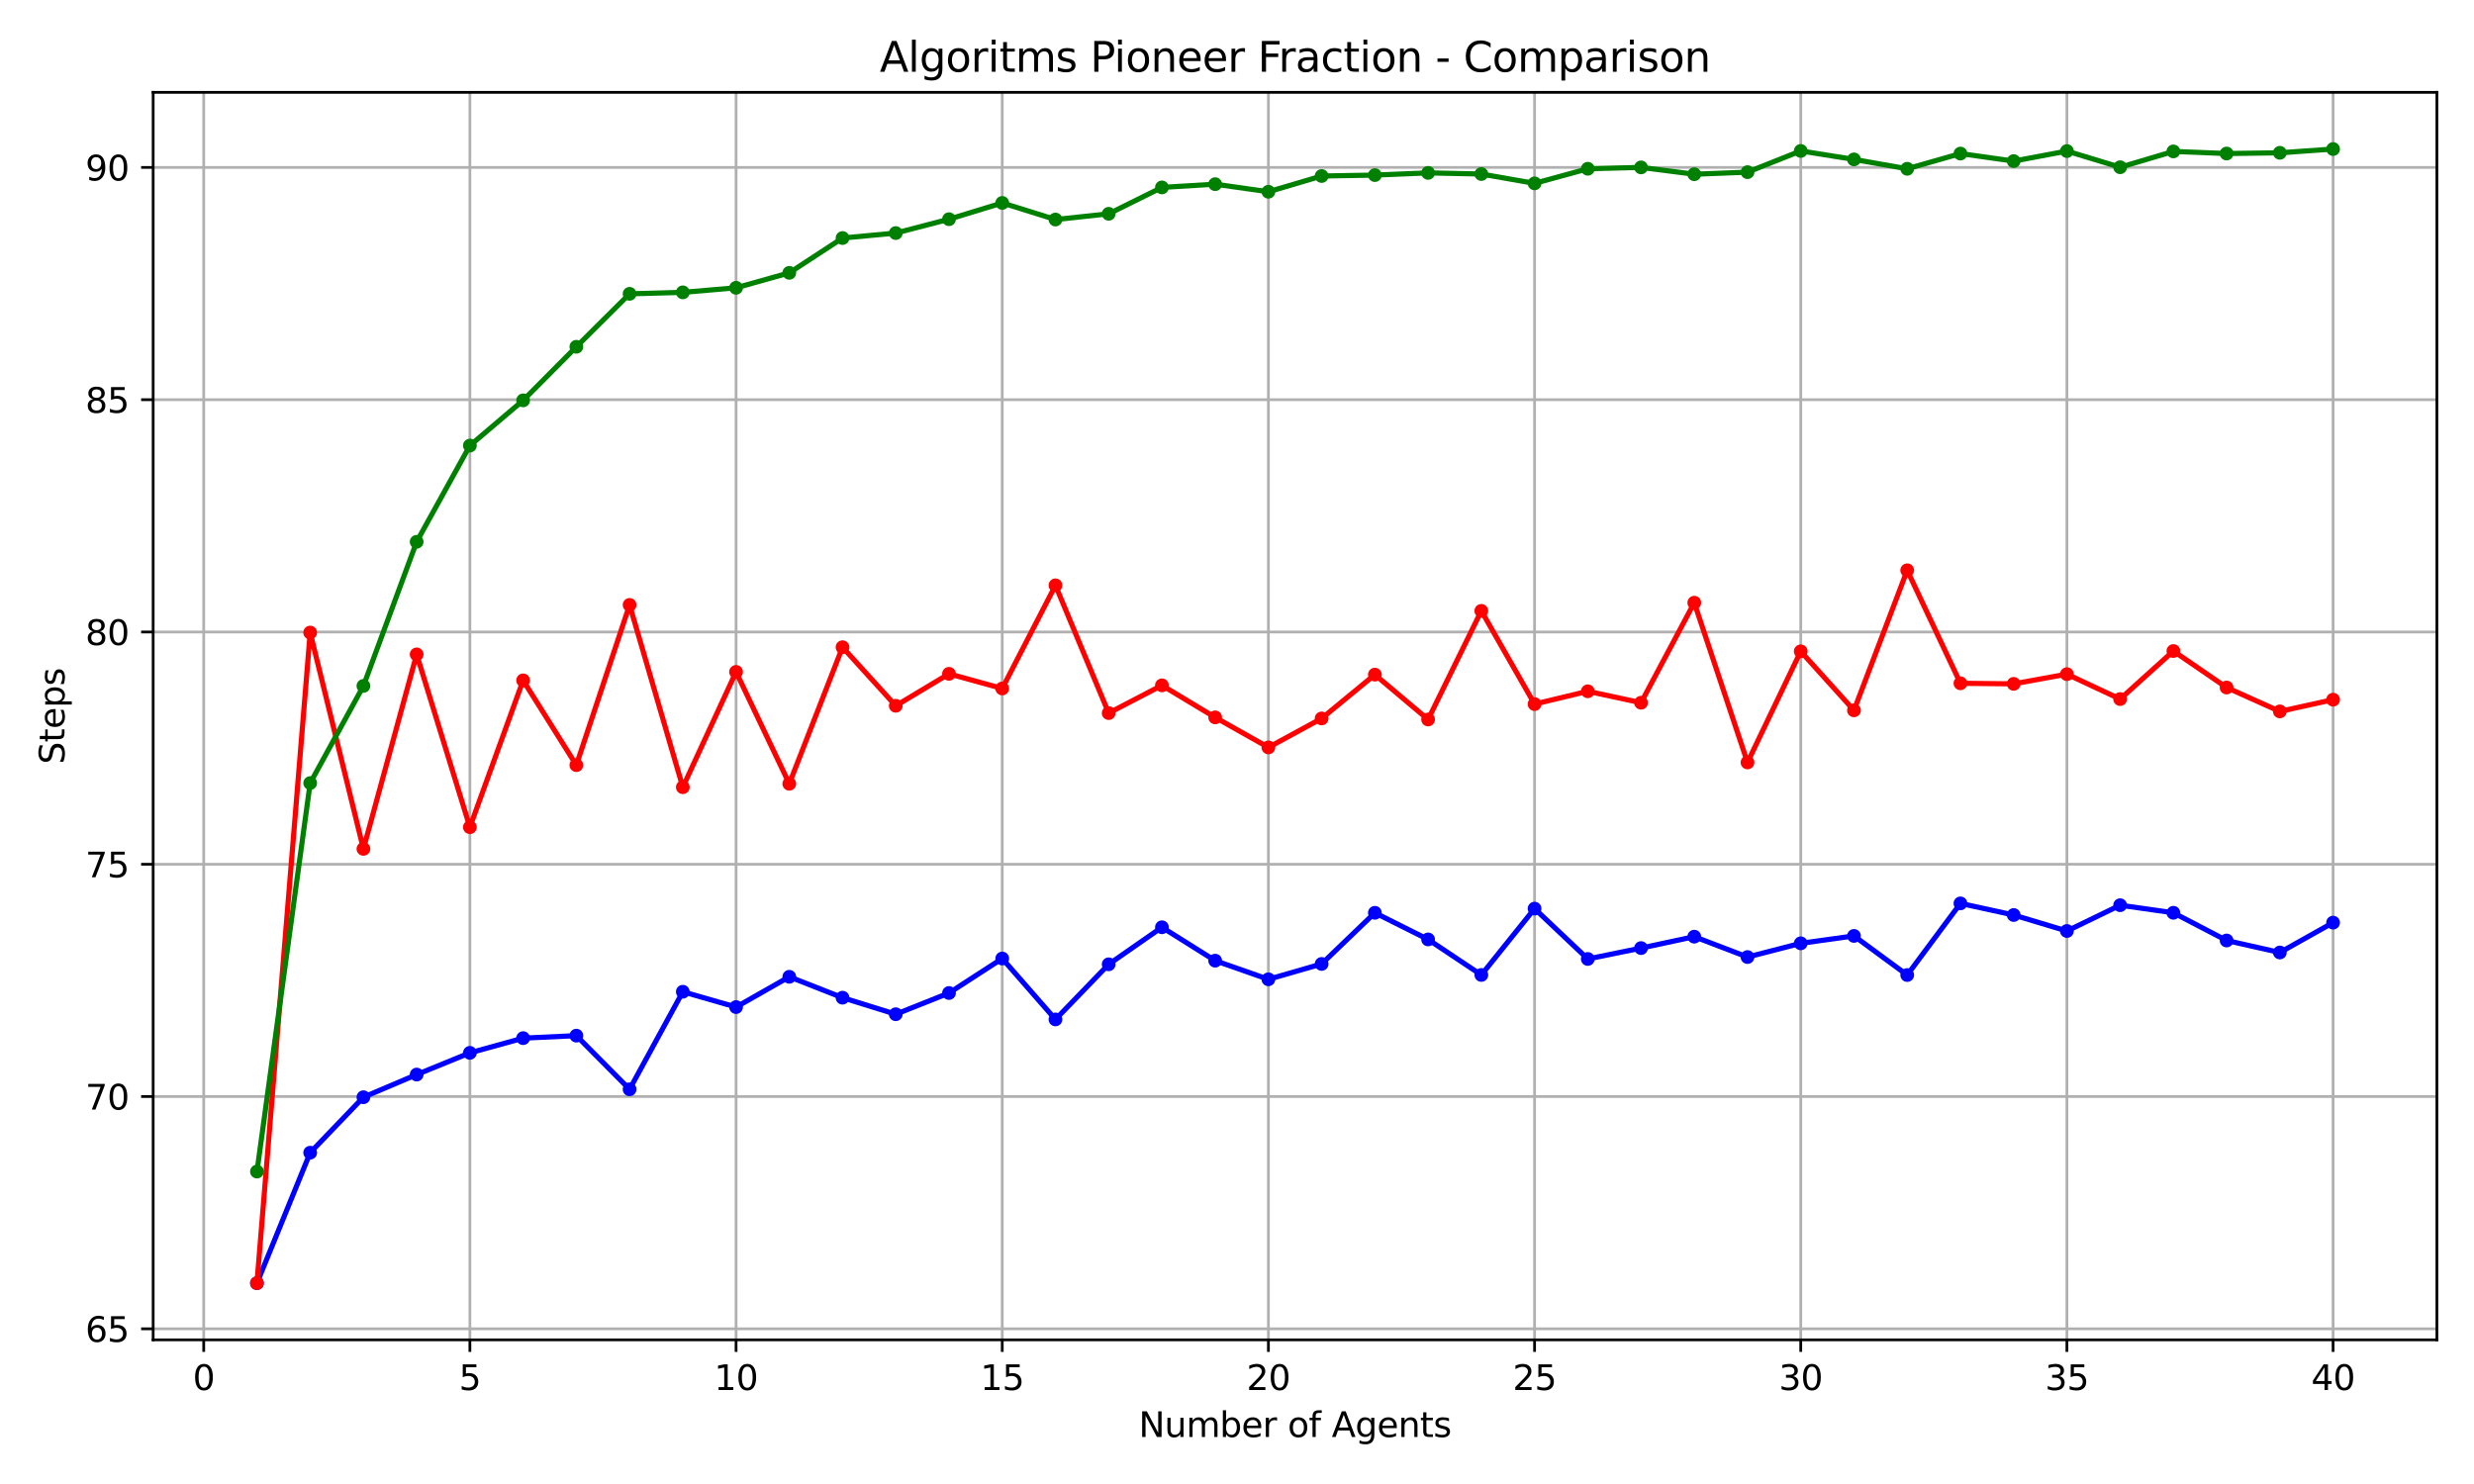 <?xml version="1.0" encoding="utf-8" standalone="no"?>
<!DOCTYPE svg PUBLIC "-//W3C//DTD SVG 1.1//EN"
  "http://www.w3.org/Graphics/SVG/1.1/DTD/svg11.dtd">
<svg xmlns:xlink="http://www.w3.org/1999/xlink" width="720pt" height="432pt" viewBox="0 0 720 432" xmlns="http://www.w3.org/2000/svg" version="1.1">
 <defs>
  <style type="text/css">*{stroke-linejoin: round; stroke-linecap: butt}</style>
 </defs>
 <g id="figure_1">
  <g id="patch_1">
   <path d="M 0 432 
L 720 432 
L 720 0 
L 0 0 
z
" style="fill: #ffffff"/>
  </g>
  <g id="axes_1">
   <g id="patch_2">
    <path d="M 44.57 390.04 
L 709.2 390.04 
L 709.2 26.88 
L 44.57 26.88 
z
" style="fill: #ffffff"/>
   </g>
   <g id="matplotlib.axis_1">
    <g id="xtick_1">
     <g id="line2d_1">
      <path d="M 59.288 390.04 
L 59.288 26.88 
" clip-path="url(#ped58c6d8e0)" style="fill: none; stroke: #b0b0b0; stroke-width: 0.8; stroke-linecap: square"/>
     </g>
     <g id="line2d_2">
      <defs>
       <path id="mb82ecc4708" d="M 0 0 
L 0 3.5 
" style="stroke: #000000; stroke-width: 0.8"/>
      </defs>
      <g>
       <use xlink:href="#mb82ecc4708" x="59.288" y="390.04" style="stroke: #000000; stroke-width: 0.8"/>
      </g>
     </g>
     <g id="text_1">
      <!-- 0 -->
      <g transform="translate(56.107 404.638) scale(0.1 -0.1)">
       <defs>
        <path id="DejaVuSans-30" d="M 2034 4250 
Q 1547 4250 1301 3770 
Q 1056 3291 1056 2328 
Q 1056 1369 1301 889 
Q 1547 409 2034 409 
Q 2525 409 2770 889 
Q 3016 1369 3016 2328 
Q 3016 3291 2770 3770 
Q 2525 4250 2034 4250 
z
M 2034 4750 
Q 2819 4750 3233 4129 
Q 3647 3509 3647 2328 
Q 3647 1150 3233 529 
Q 2819 -91 2034 -91 
Q 1250 -91 836 529 
Q 422 1150 422 2328 
Q 422 3509 836 4129 
Q 1250 4750 2034 4750 
z
" transform="scale(0.016)"/>
       </defs>
       <use xlink:href="#DejaVuSans-30"/>
      </g>
     </g>
    </g>
    <g id="xtick_2">
     <g id="line2d_3">
      <path d="M 136.751 390.04 
L 136.751 26.88 
" clip-path="url(#ped58c6d8e0)" style="fill: none; stroke: #b0b0b0; stroke-width: 0.8; stroke-linecap: square"/>
     </g>
     <g id="line2d_4">
      <g>
       <use xlink:href="#mb82ecc4708" x="136.751" y="390.04" style="stroke: #000000; stroke-width: 0.8"/>
      </g>
     </g>
     <g id="text_2">
      <!-- 5 -->
      <g transform="translate(133.569 404.638) scale(0.1 -0.1)">
       <defs>
        <path id="DejaVuSans-35" d="M 691 4666 
L 3169 4666 
L 3169 4134 
L 1269 4134 
L 1269 2991 
Q 1406 3038 1543 3061 
Q 1681 3084 1819 3084 
Q 2600 3084 3056 2656 
Q 3513 2228 3513 1497 
Q 3513 744 3044 326 
Q 2575 -91 1722 -91 
Q 1428 -91 1123 -41 
Q 819 9 494 109 
L 494 744 
Q 775 591 1075 516 
Q 1375 441 1709 441 
Q 2250 441 2565 725 
Q 2881 1009 2881 1497 
Q 2881 1984 2565 2268 
Q 2250 2553 1709 2553 
Q 1456 2553 1204 2497 
Q 953 2441 691 2322 
L 691 4666 
z
" transform="scale(0.016)"/>
       </defs>
       <use xlink:href="#DejaVuSans-35"/>
      </g>
     </g>
    </g>
    <g id="xtick_3">
     <g id="line2d_5">
      <path d="M 214.213 390.04 
L 214.213 26.88 
" clip-path="url(#ped58c6d8e0)" style="fill: none; stroke: #b0b0b0; stroke-width: 0.8; stroke-linecap: square"/>
     </g>
     <g id="line2d_6">
      <g>
       <use xlink:href="#mb82ecc4708" x="214.213" y="390.04" style="stroke: #000000; stroke-width: 0.8"/>
      </g>
     </g>
     <g id="text_3">
      <!-- 10 -->
      <g transform="translate(207.851 404.638) scale(0.1 -0.1)">
       <defs>
        <path id="DejaVuSans-31" d="M 794 531 
L 1825 531 
L 1825 4091 
L 703 3866 
L 703 4441 
L 1819 4666 
L 2450 4666 
L 2450 531 
L 3481 531 
L 3481 0 
L 794 0 
L 794 531 
z
" transform="scale(0.016)"/>
       </defs>
       <use xlink:href="#DejaVuSans-31"/>
       <use xlink:href="#DejaVuSans-30" x="63.623"/>
      </g>
     </g>
    </g>
    <g id="xtick_4">
     <g id="line2d_7">
      <path d="M 291.676 390.04 
L 291.676 26.88 
" clip-path="url(#ped58c6d8e0)" style="fill: none; stroke: #b0b0b0; stroke-width: 0.8; stroke-linecap: square"/>
     </g>
     <g id="line2d_8">
      <g>
       <use xlink:href="#mb82ecc4708" x="291.676" y="390.04" style="stroke: #000000; stroke-width: 0.8"/>
      </g>
     </g>
     <g id="text_4">
      <!-- 15 -->
      <g transform="translate(285.314 404.638) scale(0.1 -0.1)">
       <use xlink:href="#DejaVuSans-31"/>
       <use xlink:href="#DejaVuSans-35" x="63.623"/>
      </g>
     </g>
    </g>
    <g id="xtick_5">
     <g id="line2d_9">
      <path d="M 369.139 390.04 
L 369.139 26.88 
" clip-path="url(#ped58c6d8e0)" style="fill: none; stroke: #b0b0b0; stroke-width: 0.8; stroke-linecap: square"/>
     </g>
     <g id="line2d_10">
      <g>
       <use xlink:href="#mb82ecc4708" x="369.139" y="390.04" style="stroke: #000000; stroke-width: 0.8"/>
      </g>
     </g>
     <g id="text_5">
      <!-- 20 -->
      <g transform="translate(362.776 404.638) scale(0.1 -0.1)">
       <defs>
        <path id="DejaVuSans-32" d="M 1228 531 
L 3431 531 
L 3431 0 
L 469 0 
L 469 531 
Q 828 903 1448 1529 
Q 2069 2156 2228 2338 
Q 2531 2678 2651 2914 
Q 2772 3150 2772 3378 
Q 2772 3750 2511 3984 
Q 2250 4219 1831 4219 
Q 1534 4219 1204 4116 
Q 875 4013 500 3803 
L 500 4441 
Q 881 4594 1212 4672 
Q 1544 4750 1819 4750 
Q 2544 4750 2975 4387 
Q 3406 4025 3406 3419 
Q 3406 3131 3298 2873 
Q 3191 2616 2906 2266 
Q 2828 2175 2409 1742 
Q 1991 1309 1228 531 
z
" transform="scale(0.016)"/>
       </defs>
       <use xlink:href="#DejaVuSans-32"/>
       <use xlink:href="#DejaVuSans-30" x="63.623"/>
      </g>
     </g>
    </g>
    <g id="xtick_6">
     <g id="line2d_11">
      <path d="M 446.601 390.04 
L 446.601 26.88 
" clip-path="url(#ped58c6d8e0)" style="fill: none; stroke: #b0b0b0; stroke-width: 0.8; stroke-linecap: square"/>
     </g>
     <g id="line2d_12">
      <g>
       <use xlink:href="#mb82ecc4708" x="446.601" y="390.04" style="stroke: #000000; stroke-width: 0.8"/>
      </g>
     </g>
     <g id="text_6">
      <!-- 25 -->
      <g transform="translate(440.239 404.638) scale(0.1 -0.1)">
       <use xlink:href="#DejaVuSans-32"/>
       <use xlink:href="#DejaVuSans-35" x="63.623"/>
      </g>
     </g>
    </g>
    <g id="xtick_7">
     <g id="line2d_13">
      <path d="M 524.064 390.04 
L 524.064 26.88 
" clip-path="url(#ped58c6d8e0)" style="fill: none; stroke: #b0b0b0; stroke-width: 0.8; stroke-linecap: square"/>
     </g>
     <g id="line2d_14">
      <g>
       <use xlink:href="#mb82ecc4708" x="524.064" y="390.04" style="stroke: #000000; stroke-width: 0.8"/>
      </g>
     </g>
     <g id="text_7">
      <!-- 30 -->
      <g transform="translate(517.702 404.638) scale(0.1 -0.1)">
       <defs>
        <path id="DejaVuSans-33" d="M 2597 2516 
Q 3050 2419 3304 2112 
Q 3559 1806 3559 1356 
Q 3559 666 3084 287 
Q 2609 -91 1734 -91 
Q 1441 -91 1130 -33 
Q 819 25 488 141 
L 488 750 
Q 750 597 1062 519 
Q 1375 441 1716 441 
Q 2309 441 2620 675 
Q 2931 909 2931 1356 
Q 2931 1769 2642 2001 
Q 2353 2234 1838 2234 
L 1294 2234 
L 1294 2753 
L 1863 2753 
Q 2328 2753 2575 2939 
Q 2822 3125 2822 3475 
Q 2822 3834 2567 4026 
Q 2313 4219 1838 4219 
Q 1578 4219 1281 4162 
Q 984 4106 628 3988 
L 628 4550 
Q 988 4650 1302 4700 
Q 1616 4750 1894 4750 
Q 2613 4750 3031 4423 
Q 3450 4097 3450 3541 
Q 3450 3153 3228 2886 
Q 3006 2619 2597 2516 
z
" transform="scale(0.016)"/>
       </defs>
       <use xlink:href="#DejaVuSans-33"/>
       <use xlink:href="#DejaVuSans-30" x="63.623"/>
      </g>
     </g>
    </g>
    <g id="xtick_8">
     <g id="line2d_15">
      <path d="M 601.527 390.04 
L 601.527 26.88 
" clip-path="url(#ped58c6d8e0)" style="fill: none; stroke: #b0b0b0; stroke-width: 0.8; stroke-linecap: square"/>
     </g>
     <g id="line2d_16">
      <g>
       <use xlink:href="#mb82ecc4708" x="601.527" y="390.04" style="stroke: #000000; stroke-width: 0.8"/>
      </g>
     </g>
     <g id="text_8">
      <!-- 35 -->
      <g transform="translate(595.164 404.638) scale(0.1 -0.1)">
       <use xlink:href="#DejaVuSans-33"/>
       <use xlink:href="#DejaVuSans-35" x="63.623"/>
      </g>
     </g>
    </g>
    <g id="xtick_9">
     <g id="line2d_17">
      <path d="M 678.99 390.04 
L 678.99 26.88 
" clip-path="url(#ped58c6d8e0)" style="fill: none; stroke: #b0b0b0; stroke-width: 0.8; stroke-linecap: square"/>
     </g>
     <g id="line2d_18">
      <g>
       <use xlink:href="#mb82ecc4708" x="678.99" y="390.04" style="stroke: #000000; stroke-width: 0.8"/>
      </g>
     </g>
     <g id="text_9">
      <!-- 40 -->
      <g transform="translate(672.627 404.638) scale(0.1 -0.1)">
       <defs>
        <path id="DejaVuSans-34" d="M 2419 4116 
L 825 1625 
L 2419 1625 
L 2419 4116 
z
M 2253 4666 
L 3047 4666 
L 3047 1625 
L 3713 1625 
L 3713 1100 
L 3047 1100 
L 3047 0 
L 2419 0 
L 2419 1100 
L 313 1100 
L 313 1709 
L 2253 4666 
z
" transform="scale(0.016)"/>
       </defs>
       <use xlink:href="#DejaVuSans-34"/>
       <use xlink:href="#DejaVuSans-30" x="63.623"/>
      </g>
     </g>
    </g>
    <g id="text_10">
     <!-- Number of Agents -->
     <g transform="translate(331.397 418.317) scale(0.1 -0.1)">
      <defs>
       <path id="DejaVuSans-4e" d="M 628 4666 
L 1478 4666 
L 3547 763 
L 3547 4666 
L 4159 4666 
L 4159 0 
L 3309 0 
L 1241 3903 
L 1241 0 
L 628 0 
L 628 4666 
z
" transform="scale(0.016)"/>
       <path id="DejaVuSans-75" d="M 544 1381 
L 544 3500 
L 1119 3500 
L 1119 1403 
Q 1119 906 1312 657 
Q 1506 409 1894 409 
Q 2359 409 2629 706 
Q 2900 1003 2900 1516 
L 2900 3500 
L 3475 3500 
L 3475 0 
L 2900 0 
L 2900 538 
Q 2691 219 2414 64 
Q 2138 -91 1772 -91 
Q 1169 -91 856 284 
Q 544 659 544 1381 
z
M 1991 3584 
L 1991 3584 
z
" transform="scale(0.016)"/>
       <path id="DejaVuSans-6d" d="M 3328 2828 
Q 3544 3216 3844 3400 
Q 4144 3584 4550 3584 
Q 5097 3584 5394 3201 
Q 5691 2819 5691 2113 
L 5691 0 
L 5113 0 
L 5113 2094 
Q 5113 2597 4934 2840 
Q 4756 3084 4391 3084 
Q 3944 3084 3684 2787 
Q 3425 2491 3425 1978 
L 3425 0 
L 2847 0 
L 2847 2094 
Q 2847 2600 2669 2842 
Q 2491 3084 2119 3084 
Q 1678 3084 1418 2786 
Q 1159 2488 1159 1978 
L 1159 0 
L 581 0 
L 581 3500 
L 1159 3500 
L 1159 2956 
Q 1356 3278 1631 3431 
Q 1906 3584 2284 3584 
Q 2666 3584 2933 3390 
Q 3200 3197 3328 2828 
z
" transform="scale(0.016)"/>
       <path id="DejaVuSans-62" d="M 3116 1747 
Q 3116 2381 2855 2742 
Q 2594 3103 2138 3103 
Q 1681 3103 1420 2742 
Q 1159 2381 1159 1747 
Q 1159 1113 1420 752 
Q 1681 391 2138 391 
Q 2594 391 2855 752 
Q 3116 1113 3116 1747 
z
M 1159 2969 
Q 1341 3281 1617 3432 
Q 1894 3584 2278 3584 
Q 2916 3584 3314 3078 
Q 3713 2572 3713 1747 
Q 3713 922 3314 415 
Q 2916 -91 2278 -91 
Q 1894 -91 1617 61 
Q 1341 213 1159 525 
L 1159 0 
L 581 0 
L 581 4863 
L 1159 4863 
L 1159 2969 
z
" transform="scale(0.016)"/>
       <path id="DejaVuSans-65" d="M 3597 1894 
L 3597 1613 
L 953 1613 
Q 991 1019 1311 708 
Q 1631 397 2203 397 
Q 2534 397 2845 478 
Q 3156 559 3463 722 
L 3463 178 
Q 3153 47 2828 -22 
Q 2503 -91 2169 -91 
Q 1331 -91 842 396 
Q 353 884 353 1716 
Q 353 2575 817 3079 
Q 1281 3584 2069 3584 
Q 2775 3584 3186 3129 
Q 3597 2675 3597 1894 
z
M 3022 2063 
Q 3016 2534 2758 2815 
Q 2500 3097 2075 3097 
Q 1594 3097 1305 2825 
Q 1016 2553 972 2059 
L 3022 2063 
z
" transform="scale(0.016)"/>
       <path id="DejaVuSans-72" d="M 2631 2963 
Q 2534 3019 2420 3045 
Q 2306 3072 2169 3072 
Q 1681 3072 1420 2755 
Q 1159 2438 1159 1844 
L 1159 0 
L 581 0 
L 581 3500 
L 1159 3500 
L 1159 2956 
Q 1341 3275 1631 3429 
Q 1922 3584 2338 3584 
Q 2397 3584 2469 3576 
Q 2541 3569 2628 3553 
L 2631 2963 
z
" transform="scale(0.016)"/>
       <path id="DejaVuSans-20" transform="scale(0.016)"/>
       <path id="DejaVuSans-6f" d="M 1959 3097 
Q 1497 3097 1228 2736 
Q 959 2375 959 1747 
Q 959 1119 1226 758 
Q 1494 397 1959 397 
Q 2419 397 2687 759 
Q 2956 1122 2956 1747 
Q 2956 2369 2687 2733 
Q 2419 3097 1959 3097 
z
M 1959 3584 
Q 2709 3584 3137 3096 
Q 3566 2609 3566 1747 
Q 3566 888 3137 398 
Q 2709 -91 1959 -91 
Q 1206 -91 779 398 
Q 353 888 353 1747 
Q 353 2609 779 3096 
Q 1206 3584 1959 3584 
z
" transform="scale(0.016)"/>
       <path id="DejaVuSans-66" d="M 2375 4863 
L 2375 4384 
L 1825 4384 
Q 1516 4384 1395 4259 
Q 1275 4134 1275 3809 
L 1275 3500 
L 2222 3500 
L 2222 3053 
L 1275 3053 
L 1275 0 
L 697 0 
L 697 3053 
L 147 3053 
L 147 3500 
L 697 3500 
L 697 3744 
Q 697 4328 969 4595 
Q 1241 4863 1831 4863 
L 2375 4863 
z
" transform="scale(0.016)"/>
       <path id="DejaVuSans-41" d="M 2188 4044 
L 1331 1722 
L 3047 1722 
L 2188 4044 
z
M 1831 4666 
L 2547 4666 
L 4325 0 
L 3669 0 
L 3244 1197 
L 1141 1197 
L 716 0 
L 50 0 
L 1831 4666 
z
" transform="scale(0.016)"/>
       <path id="DejaVuSans-67" d="M 2906 1791 
Q 2906 2416 2648 2759 
Q 2391 3103 1925 3103 
Q 1463 3103 1205 2759 
Q 947 2416 947 1791 
Q 947 1169 1205 825 
Q 1463 481 1925 481 
Q 2391 481 2648 825 
Q 2906 1169 2906 1791 
z
M 3481 434 
Q 3481 -459 3084 -895 
Q 2688 -1331 1869 -1331 
Q 1566 -1331 1297 -1286 
Q 1028 -1241 775 -1147 
L 775 -588 
Q 1028 -725 1275 -790 
Q 1522 -856 1778 -856 
Q 2344 -856 2625 -561 
Q 2906 -266 2906 331 
L 2906 616 
Q 2728 306 2450 153 
Q 2172 0 1784 0 
Q 1141 0 747 490 
Q 353 981 353 1791 
Q 353 2603 747 3093 
Q 1141 3584 1784 3584 
Q 2172 3584 2450 3431 
Q 2728 3278 2906 2969 
L 2906 3500 
L 3481 3500 
L 3481 434 
z
" transform="scale(0.016)"/>
       <path id="DejaVuSans-6e" d="M 3513 2113 
L 3513 0 
L 2938 0 
L 2938 2094 
Q 2938 2591 2744 2837 
Q 2550 3084 2163 3084 
Q 1697 3084 1428 2787 
Q 1159 2491 1159 1978 
L 1159 0 
L 581 0 
L 581 3500 
L 1159 3500 
L 1159 2956 
Q 1366 3272 1645 3428 
Q 1925 3584 2291 3584 
Q 2894 3584 3203 3211 
Q 3513 2838 3513 2113 
z
" transform="scale(0.016)"/>
       <path id="DejaVuSans-74" d="M 1172 4494 
L 1172 3500 
L 2356 3500 
L 2356 3053 
L 1172 3053 
L 1172 1153 
Q 1172 725 1289 603 
Q 1406 481 1766 481 
L 2356 481 
L 2356 0 
L 1766 0 
Q 1100 0 847 248 
Q 594 497 594 1153 
L 594 3053 
L 172 3053 
L 172 3500 
L 594 3500 
L 594 4494 
L 1172 4494 
z
" transform="scale(0.016)"/>
       <path id="DejaVuSans-73" d="M 2834 3397 
L 2834 2853 
Q 2591 2978 2328 3040 
Q 2066 3103 1784 3103 
Q 1356 3103 1142 2972 
Q 928 2841 928 2578 
Q 928 2378 1081 2264 
Q 1234 2150 1697 2047 
L 1894 2003 
Q 2506 1872 2764 1633 
Q 3022 1394 3022 966 
Q 3022 478 2636 193 
Q 2250 -91 1575 -91 
Q 1294 -91 989 -36 
Q 684 19 347 128 
L 347 722 
Q 666 556 975 473 
Q 1284 391 1588 391 
Q 1994 391 2212 530 
Q 2431 669 2431 922 
Q 2431 1156 2273 1281 
Q 2116 1406 1581 1522 
L 1381 1569 
Q 847 1681 609 1914 
Q 372 2147 372 2553 
Q 372 3047 722 3315 
Q 1072 3584 1716 3584 
Q 2034 3584 2315 3537 
Q 2597 3491 2834 3397 
z
" transform="scale(0.016)"/>
      </defs>
      <use xlink:href="#DejaVuSans-4e"/>
      <use xlink:href="#DejaVuSans-75" x="74.805"/>
      <use xlink:href="#DejaVuSans-6d" x="138.184"/>
      <use xlink:href="#DejaVuSans-62" x="235.596"/>
      <use xlink:href="#DejaVuSans-65" x="299.072"/>
      <use xlink:href="#DejaVuSans-72" x="360.596"/>
      <use xlink:href="#DejaVuSans-20" x="401.709"/>
      <use xlink:href="#DejaVuSans-6f" x="433.496"/>
      <use xlink:href="#DejaVuSans-66" x="494.678"/>
      <use xlink:href="#DejaVuSans-20" x="529.883"/>
      <use xlink:href="#DejaVuSans-41" x="561.67"/>
      <use xlink:href="#DejaVuSans-67" x="630.078"/>
      <use xlink:href="#DejaVuSans-65" x="693.555"/>
      <use xlink:href="#DejaVuSans-6e" x="755.078"/>
      <use xlink:href="#DejaVuSans-74" x="818.457"/>
      <use xlink:href="#DejaVuSans-73" x="857.666"/>
     </g>
    </g>
   </g>
   <g id="matplotlib.axis_2">
    <g id="ytick_1">
     <g id="line2d_19">
      <path d="M 44.57 386.819 
L 709.2 386.819 
" clip-path="url(#ped58c6d8e0)" style="fill: none; stroke: #b0b0b0; stroke-width: 0.8; stroke-linecap: square"/>
     </g>
     <g id="line2d_20">
      <defs>
       <path id="mc82b39f925" d="M 0 0 
L -3.5 0 
" style="stroke: #000000; stroke-width: 0.8"/>
      </defs>
      <g>
       <use xlink:href="#mc82b39f925" x="44.57" y="386.819" style="stroke: #000000; stroke-width: 0.8"/>
      </g>
     </g>
     <g id="text_11">
      <!-- 65 -->
      <g transform="translate(24.845 390.618) scale(0.1 -0.1)">
       <defs>
        <path id="DejaVuSans-36" d="M 2113 2584 
Q 1688 2584 1439 2293 
Q 1191 2003 1191 1497 
Q 1191 994 1439 701 
Q 1688 409 2113 409 
Q 2538 409 2786 701 
Q 3034 994 3034 1497 
Q 3034 2003 2786 2293 
Q 2538 2584 2113 2584 
z
M 3366 4563 
L 3366 3988 
Q 3128 4100 2886 4159 
Q 2644 4219 2406 4219 
Q 1781 4219 1451 3797 
Q 1122 3375 1075 2522 
Q 1259 2794 1537 2939 
Q 1816 3084 2150 3084 
Q 2853 3084 3261 2657 
Q 3669 2231 3669 1497 
Q 3669 778 3244 343 
Q 2819 -91 2113 -91 
Q 1303 -91 875 529 
Q 447 1150 447 2328 
Q 447 3434 972 4092 
Q 1497 4750 2381 4750 
Q 2619 4750 2861 4703 
Q 3103 4656 3366 4563 
z
" transform="scale(0.016)"/>
       </defs>
       <use xlink:href="#DejaVuSans-36"/>
       <use xlink:href="#DejaVuSans-35" x="63.623"/>
      </g>
     </g>
    </g>
    <g id="ytick_2">
     <g id="line2d_21">
      <path d="M 44.57 319.204 
L 709.2 319.204 
" clip-path="url(#ped58c6d8e0)" style="fill: none; stroke: #b0b0b0; stroke-width: 0.8; stroke-linecap: square"/>
     </g>
     <g id="line2d_22">
      <g>
       <use xlink:href="#mc82b39f925" x="44.57" y="319.204" style="stroke: #000000; stroke-width: 0.8"/>
      </g>
     </g>
     <g id="text_12">
      <!-- 70 -->
      <g transform="translate(24.845 323.003) scale(0.1 -0.1)">
       <defs>
        <path id="DejaVuSans-37" d="M 525 4666 
L 3525 4666 
L 3525 4397 
L 1831 0 
L 1172 0 
L 2766 4134 
L 525 4134 
L 525 4666 
z
" transform="scale(0.016)"/>
       </defs>
       <use xlink:href="#DejaVuSans-37"/>
       <use xlink:href="#DejaVuSans-30" x="63.623"/>
      </g>
     </g>
    </g>
    <g id="ytick_3">
     <g id="line2d_23">
      <path d="M 44.57 251.588 
L 709.2 251.588 
" clip-path="url(#ped58c6d8e0)" style="fill: none; stroke: #b0b0b0; stroke-width: 0.8; stroke-linecap: square"/>
     </g>
     <g id="line2d_24">
      <g>
       <use xlink:href="#mc82b39f925" x="44.57" y="251.588" style="stroke: #000000; stroke-width: 0.8"/>
      </g>
     </g>
     <g id="text_13">
      <!-- 75 -->
      <g transform="translate(24.845 255.388) scale(0.1 -0.1)">
       <use xlink:href="#DejaVuSans-37"/>
       <use xlink:href="#DejaVuSans-35" x="63.623"/>
      </g>
     </g>
    </g>
    <g id="ytick_4">
     <g id="line2d_25">
      <path d="M 44.57 183.973 
L 709.2 183.973 
" clip-path="url(#ped58c6d8e0)" style="fill: none; stroke: #b0b0b0; stroke-width: 0.8; stroke-linecap: square"/>
     </g>
     <g id="line2d_26">
      <g>
       <use xlink:href="#mc82b39f925" x="44.57" y="183.973" style="stroke: #000000; stroke-width: 0.8"/>
      </g>
     </g>
     <g id="text_14">
      <!-- 80 -->
      <g transform="translate(24.845 187.772) scale(0.1 -0.1)">
       <defs>
        <path id="DejaVuSans-38" d="M 2034 2216 
Q 1584 2216 1326 1975 
Q 1069 1734 1069 1313 
Q 1069 891 1326 650 
Q 1584 409 2034 409 
Q 2484 409 2743 651 
Q 3003 894 3003 1313 
Q 3003 1734 2745 1975 
Q 2488 2216 2034 2216 
z
M 1403 2484 
Q 997 2584 770 2862 
Q 544 3141 544 3541 
Q 544 4100 942 4425 
Q 1341 4750 2034 4750 
Q 2731 4750 3128 4425 
Q 3525 4100 3525 3541 
Q 3525 3141 3298 2862 
Q 3072 2584 2669 2484 
Q 3125 2378 3379 2068 
Q 3634 1759 3634 1313 
Q 3634 634 3220 271 
Q 2806 -91 2034 -91 
Q 1263 -91 848 271 
Q 434 634 434 1313 
Q 434 1759 690 2068 
Q 947 2378 1403 2484 
z
M 1172 3481 
Q 1172 3119 1398 2916 
Q 1625 2713 2034 2713 
Q 2441 2713 2670 2916 
Q 2900 3119 2900 3481 
Q 2900 3844 2670 4047 
Q 2441 4250 2034 4250 
Q 1625 4250 1398 4047 
Q 1172 3844 1172 3481 
z
" transform="scale(0.016)"/>
       </defs>
       <use xlink:href="#DejaVuSans-38"/>
       <use xlink:href="#DejaVuSans-30" x="63.623"/>
      </g>
     </g>
    </g>
    <g id="ytick_5">
     <g id="line2d_27">
      <path d="M 44.57 116.358 
L 709.2 116.358 
" clip-path="url(#ped58c6d8e0)" style="fill: none; stroke: #b0b0b0; stroke-width: 0.8; stroke-linecap: square"/>
     </g>
     <g id="line2d_28">
      <g>
       <use xlink:href="#mc82b39f925" x="44.57" y="116.358" style="stroke: #000000; stroke-width: 0.8"/>
      </g>
     </g>
     <g id="text_15">
      <!-- 85 -->
      <g transform="translate(24.845 120.157) scale(0.1 -0.1)">
       <use xlink:href="#DejaVuSans-38"/>
       <use xlink:href="#DejaVuSans-35" x="63.623"/>
      </g>
     </g>
    </g>
    <g id="ytick_6">
     <g id="line2d_29">
      <path d="M 44.57 48.742 
L 709.2 48.742 
" clip-path="url(#ped58c6d8e0)" style="fill: none; stroke: #b0b0b0; stroke-width: 0.8; stroke-linecap: square"/>
     </g>
     <g id="line2d_30">
      <g>
       <use xlink:href="#mc82b39f925" x="44.57" y="48.742" style="stroke: #000000; stroke-width: 0.8"/>
      </g>
     </g>
     <g id="text_16">
      <!-- 90 -->
      <g transform="translate(24.845 52.542) scale(0.1 -0.1)">
       <defs>
        <path id="DejaVuSans-39" d="M 703 97 
L 703 672 
Q 941 559 1184 500 
Q 1428 441 1663 441 
Q 2288 441 2617 861 
Q 2947 1281 2994 2138 
Q 2813 1869 2534 1725 
Q 2256 1581 1919 1581 
Q 1219 1581 811 2004 
Q 403 2428 403 3163 
Q 403 3881 828 4315 
Q 1253 4750 1959 4750 
Q 2769 4750 3195 4129 
Q 3622 3509 3622 2328 
Q 3622 1225 3098 567 
Q 2575 -91 1691 -91 
Q 1453 -91 1209 -44 
Q 966 3 703 97 
z
M 1959 2075 
Q 2384 2075 2632 2365 
Q 2881 2656 2881 3163 
Q 2881 3666 2632 3958 
Q 2384 4250 1959 4250 
Q 1534 4250 1286 3958 
Q 1038 3666 1038 3163 
Q 1038 2656 1286 2365 
Q 1534 2075 1959 2075 
z
" transform="scale(0.016)"/>
       </defs>
       <use xlink:href="#DejaVuSans-39"/>
       <use xlink:href="#DejaVuSans-30" x="63.623"/>
      </g>
     </g>
    </g>
    <g id="text_17">
     <!-- Steps -->
     <g transform="translate(18.765 222.45) rotate(-90) scale(0.1 -0.1)">
      <defs>
       <path id="DejaVuSans-53" d="M 3425 4513 
L 3425 3897 
Q 3066 4069 2747 4153 
Q 2428 4238 2131 4238 
Q 1616 4238 1336 4038 
Q 1056 3838 1056 3469 
Q 1056 3159 1242 3001 
Q 1428 2844 1947 2747 
L 2328 2669 
Q 3034 2534 3370 2195 
Q 3706 1856 3706 1288 
Q 3706 609 3251 259 
Q 2797 -91 1919 -91 
Q 1588 -91 1214 -16 
Q 841 59 441 206 
L 441 856 
Q 825 641 1194 531 
Q 1563 422 1919 422 
Q 2459 422 2753 634 
Q 3047 847 3047 1241 
Q 3047 1584 2836 1778 
Q 2625 1972 2144 2069 
L 1759 2144 
Q 1053 2284 737 2584 
Q 422 2884 422 3419 
Q 422 4038 858 4394 
Q 1294 4750 2059 4750 
Q 2388 4750 2728 4690 
Q 3069 4631 3425 4513 
z
" transform="scale(0.016)"/>
       <path id="DejaVuSans-70" d="M 1159 525 
L 1159 -1331 
L 581 -1331 
L 581 3500 
L 1159 3500 
L 1159 2969 
Q 1341 3281 1617 3432 
Q 1894 3584 2278 3584 
Q 2916 3584 3314 3078 
Q 3713 2572 3713 1747 
Q 3713 922 3314 415 
Q 2916 -91 2278 -91 
Q 1894 -91 1617 61 
Q 1341 213 1159 525 
z
M 3116 1747 
Q 3116 2381 2855 2742 
Q 2594 3103 2138 3103 
Q 1681 3103 1420 2742 
Q 1159 2381 1159 1747 
Q 1159 1113 1420 752 
Q 1681 391 2138 391 
Q 2594 391 2855 752 
Q 3116 1113 3116 1747 
z
" transform="scale(0.016)"/>
      </defs>
      <use xlink:href="#DejaVuSans-53"/>
      <use xlink:href="#DejaVuSans-74" x="63.477"/>
      <use xlink:href="#DejaVuSans-65" x="102.686"/>
      <use xlink:href="#DejaVuSans-70" x="164.209"/>
      <use xlink:href="#DejaVuSans-73" x="227.686"/>
     </g>
    </g>
   </g>
   <g id="line2d_31">
    <path d="M 74.78 373.533 
L 90.273 335.553 
L 105.766 319.407 
L 121.258 312.811 
L 136.751 306.489 
L 152.243 302.209 
L 167.736 301.482 
L 183.228 317.101 
L 198.721 288.703 
L 214.213 293.165 
L 229.706 284.348 
L 245.198 290.43 
L 260.691 295.248 
L 276.183 289.068 
L 291.676 279.03 
L 307.169 296.759 
L 322.661 280.714 
L 338.154 269.932 
L 353.646 279.656 
L 369.139 285.082 
L 384.631 280.609 
L 400.124 265.72 
L 415.616 273.472 
L 431.109 283.814 
L 446.601 264.503 
L 462.094 279.162 
L 477.587 275.994 
L 493.079 272.671 
L 508.572 278.601 
L 524.064 274.608 
L 539.557 272.451 
L 555.049 283.834 
L 570.542 262.982 
L 586.034 266.362 
L 601.527 271.021 
L 617.019 263.509 
L 632.512 265.713 
L 648.004 273.783 
L 663.497 277.279 
L 678.99 268.58 
" clip-path="url(#ped58c6d8e0)" style="fill: none; stroke: #0000ff; stroke-width: 1.5; stroke-linecap: square"/>
    <defs>
     <path id="mcfa7b37de5" d="M 0 1.5 
C 0.398 1.5 0.779 1.342 1.061 1.061 
C 1.342 0.779 1.5 0.398 1.5 0 
C 1.5 -0.398 1.342 -0.779 1.061 -1.061 
C 0.779 -1.342 0.398 -1.5 0 -1.5 
C -0.398 -1.5 -0.779 -1.342 -1.061 -1.061 
C -1.342 -0.779 -1.5 -0.398 -1.5 0 
C -1.5 0.398 -1.342 0.779 -1.061 1.061 
C -0.779 1.342 -0.398 1.5 0 1.5 
z
" style="stroke: #0000ff"/>
    </defs>
    <g clip-path="url(#ped58c6d8e0)">
     <use xlink:href="#mcfa7b37de5" x="74.78" y="373.533" style="fill: #0000ff; stroke: #0000ff"/>
     <use xlink:href="#mcfa7b37de5" x="90.273" y="335.553" style="fill: #0000ff; stroke: #0000ff"/>
     <use xlink:href="#mcfa7b37de5" x="105.766" y="319.407" style="fill: #0000ff; stroke: #0000ff"/>
     <use xlink:href="#mcfa7b37de5" x="121.258" y="312.811" style="fill: #0000ff; stroke: #0000ff"/>
     <use xlink:href="#mcfa7b37de5" x="136.751" y="306.489" style="fill: #0000ff; stroke: #0000ff"/>
     <use xlink:href="#mcfa7b37de5" x="152.243" y="302.209" style="fill: #0000ff; stroke: #0000ff"/>
     <use xlink:href="#mcfa7b37de5" x="167.736" y="301.482" style="fill: #0000ff; stroke: #0000ff"/>
     <use xlink:href="#mcfa7b37de5" x="183.228" y="317.101" style="fill: #0000ff; stroke: #0000ff"/>
     <use xlink:href="#mcfa7b37de5" x="198.721" y="288.703" style="fill: #0000ff; stroke: #0000ff"/>
     <use xlink:href="#mcfa7b37de5" x="214.213" y="293.165" style="fill: #0000ff; stroke: #0000ff"/>
     <use xlink:href="#mcfa7b37de5" x="229.706" y="284.348" style="fill: #0000ff; stroke: #0000ff"/>
     <use xlink:href="#mcfa7b37de5" x="245.198" y="290.43" style="fill: #0000ff; stroke: #0000ff"/>
     <use xlink:href="#mcfa7b37de5" x="260.691" y="295.248" style="fill: #0000ff; stroke: #0000ff"/>
     <use xlink:href="#mcfa7b37de5" x="276.183" y="289.068" style="fill: #0000ff; stroke: #0000ff"/>
     <use xlink:href="#mcfa7b37de5" x="291.676" y="279.03" style="fill: #0000ff; stroke: #0000ff"/>
     <use xlink:href="#mcfa7b37de5" x="307.169" y="296.759" style="fill: #0000ff; stroke: #0000ff"/>
     <use xlink:href="#mcfa7b37de5" x="322.661" y="280.714" style="fill: #0000ff; stroke: #0000ff"/>
     <use xlink:href="#mcfa7b37de5" x="338.154" y="269.932" style="fill: #0000ff; stroke: #0000ff"/>
     <use xlink:href="#mcfa7b37de5" x="353.646" y="279.656" style="fill: #0000ff; stroke: #0000ff"/>
     <use xlink:href="#mcfa7b37de5" x="369.139" y="285.082" style="fill: #0000ff; stroke: #0000ff"/>
     <use xlink:href="#mcfa7b37de5" x="384.631" y="280.609" style="fill: #0000ff; stroke: #0000ff"/>
     <use xlink:href="#mcfa7b37de5" x="400.124" y="265.72" style="fill: #0000ff; stroke: #0000ff"/>
     <use xlink:href="#mcfa7b37de5" x="415.616" y="273.472" style="fill: #0000ff; stroke: #0000ff"/>
     <use xlink:href="#mcfa7b37de5" x="431.109" y="283.814" style="fill: #0000ff; stroke: #0000ff"/>
     <use xlink:href="#mcfa7b37de5" x="446.601" y="264.503" style="fill: #0000ff; stroke: #0000ff"/>
     <use xlink:href="#mcfa7b37de5" x="462.094" y="279.162" style="fill: #0000ff; stroke: #0000ff"/>
     <use xlink:href="#mcfa7b37de5" x="477.587" y="275.994" style="fill: #0000ff; stroke: #0000ff"/>
     <use xlink:href="#mcfa7b37de5" x="493.079" y="272.671" style="fill: #0000ff; stroke: #0000ff"/>
     <use xlink:href="#mcfa7b37de5" x="508.572" y="278.601" style="fill: #0000ff; stroke: #0000ff"/>
     <use xlink:href="#mcfa7b37de5" x="524.064" y="274.608" style="fill: #0000ff; stroke: #0000ff"/>
     <use xlink:href="#mcfa7b37de5" x="539.557" y="272.451" style="fill: #0000ff; stroke: #0000ff"/>
     <use xlink:href="#mcfa7b37de5" x="555.049" y="283.834" style="fill: #0000ff; stroke: #0000ff"/>
     <use xlink:href="#mcfa7b37de5" x="570.542" y="262.982" style="fill: #0000ff; stroke: #0000ff"/>
     <use xlink:href="#mcfa7b37de5" x="586.034" y="266.362" style="fill: #0000ff; stroke: #0000ff"/>
     <use xlink:href="#mcfa7b37de5" x="601.527" y="271.021" style="fill: #0000ff; stroke: #0000ff"/>
     <use xlink:href="#mcfa7b37de5" x="617.019" y="263.509" style="fill: #0000ff; stroke: #0000ff"/>
     <use xlink:href="#mcfa7b37de5" x="632.512" y="265.713" style="fill: #0000ff; stroke: #0000ff"/>
     <use xlink:href="#mcfa7b37de5" x="648.004" y="273.783" style="fill: #0000ff; stroke: #0000ff"/>
     <use xlink:href="#mcfa7b37de5" x="663.497" y="277.279" style="fill: #0000ff; stroke: #0000ff"/>
     <use xlink:href="#mcfa7b37de5" x="678.99" y="268.58" style="fill: #0000ff; stroke: #0000ff"/>
    </g>
   </g>
   <g id="line2d_32">
    <path d="M 74.78 373.533 
L 90.273 184.146 
L 105.766 247.112 
L 121.258 190.495 
L 136.751 240.797 
L 152.243 198.064 
L 167.736 222.734 
L 183.228 176.093 
L 198.721 229.157 
L 214.213 195.596 
L 229.706 228.153 
L 245.198 188.405 
L 260.691 205.454 
L 276.183 196.157 
L 291.676 200.421 
L 307.169 170.396 
L 322.661 207.584 
L 338.154 199.508 
L 353.646 208.832 
L 369.139 217.575 
L 384.631 209.14 
L 400.124 196.391 
L 415.616 209.444 
L 431.109 177.83 
L 446.601 204.961 
L 462.094 201.239 
L 477.587 204.565 
L 493.079 175.45 
L 508.572 221.949 
L 524.064 189.605 
L 539.557 206.783 
L 555.049 166.018 
L 570.542 198.909 
L 586.034 199.075 
L 601.527 196.249 
L 617.019 203.504 
L 632.512 189.514 
L 648.004 200.14 
L 663.497 207.094 
L 678.99 203.68 
" clip-path="url(#ped58c6d8e0)" style="fill: none; stroke: #ff0000; stroke-width: 1.5; stroke-linecap: square"/>
    <defs>
     <path id="md6fa5dbb97" d="M 0 1.5 
C 0.398 1.5 0.779 1.342 1.061 1.061 
C 1.342 0.779 1.5 0.398 1.5 0 
C 1.5 -0.398 1.342 -0.779 1.061 -1.061 
C 0.779 -1.342 0.398 -1.5 0 -1.5 
C -0.398 -1.5 -0.779 -1.342 -1.061 -1.061 
C -1.342 -0.779 -1.5 -0.398 -1.5 0 
C -1.5 0.398 -1.342 0.779 -1.061 1.061 
C -0.779 1.342 -0.398 1.5 0 1.5 
z
" style="stroke: #ff0000"/>
    </defs>
    <g clip-path="url(#ped58c6d8e0)">
     <use xlink:href="#md6fa5dbb97" x="74.78" y="373.533" style="fill: #ff0000; stroke: #ff0000"/>
     <use xlink:href="#md6fa5dbb97" x="90.273" y="184.146" style="fill: #ff0000; stroke: #ff0000"/>
     <use xlink:href="#md6fa5dbb97" x="105.766" y="247.112" style="fill: #ff0000; stroke: #ff0000"/>
     <use xlink:href="#md6fa5dbb97" x="121.258" y="190.495" style="fill: #ff0000; stroke: #ff0000"/>
     <use xlink:href="#md6fa5dbb97" x="136.751" y="240.797" style="fill: #ff0000; stroke: #ff0000"/>
     <use xlink:href="#md6fa5dbb97" x="152.243" y="198.064" style="fill: #ff0000; stroke: #ff0000"/>
     <use xlink:href="#md6fa5dbb97" x="167.736" y="222.734" style="fill: #ff0000; stroke: #ff0000"/>
     <use xlink:href="#md6fa5dbb97" x="183.228" y="176.093" style="fill: #ff0000; stroke: #ff0000"/>
     <use xlink:href="#md6fa5dbb97" x="198.721" y="229.157" style="fill: #ff0000; stroke: #ff0000"/>
     <use xlink:href="#md6fa5dbb97" x="214.213" y="195.596" style="fill: #ff0000; stroke: #ff0000"/>
     <use xlink:href="#md6fa5dbb97" x="229.706" y="228.153" style="fill: #ff0000; stroke: #ff0000"/>
     <use xlink:href="#md6fa5dbb97" x="245.198" y="188.405" style="fill: #ff0000; stroke: #ff0000"/>
     <use xlink:href="#md6fa5dbb97" x="260.691" y="205.454" style="fill: #ff0000; stroke: #ff0000"/>
     <use xlink:href="#md6fa5dbb97" x="276.183" y="196.157" style="fill: #ff0000; stroke: #ff0000"/>
     <use xlink:href="#md6fa5dbb97" x="291.676" y="200.421" style="fill: #ff0000; stroke: #ff0000"/>
     <use xlink:href="#md6fa5dbb97" x="307.169" y="170.396" style="fill: #ff0000; stroke: #ff0000"/>
     <use xlink:href="#md6fa5dbb97" x="322.661" y="207.584" style="fill: #ff0000; stroke: #ff0000"/>
     <use xlink:href="#md6fa5dbb97" x="338.154" y="199.508" style="fill: #ff0000; stroke: #ff0000"/>
     <use xlink:href="#md6fa5dbb97" x="353.646" y="208.832" style="fill: #ff0000; stroke: #ff0000"/>
     <use xlink:href="#md6fa5dbb97" x="369.139" y="217.575" style="fill: #ff0000; stroke: #ff0000"/>
     <use xlink:href="#md6fa5dbb97" x="384.631" y="209.14" style="fill: #ff0000; stroke: #ff0000"/>
     <use xlink:href="#md6fa5dbb97" x="400.124" y="196.391" style="fill: #ff0000; stroke: #ff0000"/>
     <use xlink:href="#md6fa5dbb97" x="415.616" y="209.444" style="fill: #ff0000; stroke: #ff0000"/>
     <use xlink:href="#md6fa5dbb97" x="431.109" y="177.83" style="fill: #ff0000; stroke: #ff0000"/>
     <use xlink:href="#md6fa5dbb97" x="446.601" y="204.961" style="fill: #ff0000; stroke: #ff0000"/>
     <use xlink:href="#md6fa5dbb97" x="462.094" y="201.239" style="fill: #ff0000; stroke: #ff0000"/>
     <use xlink:href="#md6fa5dbb97" x="477.587" y="204.565" style="fill: #ff0000; stroke: #ff0000"/>
     <use xlink:href="#md6fa5dbb97" x="493.079" y="175.45" style="fill: #ff0000; stroke: #ff0000"/>
     <use xlink:href="#md6fa5dbb97" x="508.572" y="221.949" style="fill: #ff0000; stroke: #ff0000"/>
     <use xlink:href="#md6fa5dbb97" x="524.064" y="189.605" style="fill: #ff0000; stroke: #ff0000"/>
     <use xlink:href="#md6fa5dbb97" x="539.557" y="206.783" style="fill: #ff0000; stroke: #ff0000"/>
     <use xlink:href="#md6fa5dbb97" x="555.049" y="166.018" style="fill: #ff0000; stroke: #ff0000"/>
     <use xlink:href="#md6fa5dbb97" x="570.542" y="198.909" style="fill: #ff0000; stroke: #ff0000"/>
     <use xlink:href="#md6fa5dbb97" x="586.034" y="199.075" style="fill: #ff0000; stroke: #ff0000"/>
     <use xlink:href="#md6fa5dbb97" x="601.527" y="196.249" style="fill: #ff0000; stroke: #ff0000"/>
     <use xlink:href="#md6fa5dbb97" x="617.019" y="203.504" style="fill: #ff0000; stroke: #ff0000"/>
     <use xlink:href="#md6fa5dbb97" x="632.512" y="189.514" style="fill: #ff0000; stroke: #ff0000"/>
     <use xlink:href="#md6fa5dbb97" x="648.004" y="200.14" style="fill: #ff0000; stroke: #ff0000"/>
     <use xlink:href="#md6fa5dbb97" x="663.497" y="207.094" style="fill: #ff0000; stroke: #ff0000"/>
     <use xlink:href="#md6fa5dbb97" x="678.99" y="203.68" style="fill: #ff0000; stroke: #ff0000"/>
    </g>
   </g>
   <g id="line2d_33">
    <path d="M 74.78 341.047 
L 90.273 227.954 
L 105.766 199.677 
L 121.258 157.718 
L 136.751 129.708 
L 152.243 116.547 
L 167.736 100.948 
L 183.228 85.535 
L 198.721 85.106 
L 214.213 83.781 
L 229.706 79.426 
L 245.198 69.294 
L 260.691 67.844 
L 276.183 63.81 
L 291.676 59.074 
L 307.169 63.909 
L 322.661 62.238 
L 338.154 54.557 
L 353.646 53.614 
L 369.139 55.822 
L 384.631 51.237 
L 400.124 50.97 
L 415.616 50.328 
L 431.109 50.659 
L 446.601 53.377 
L 462.094 49.128 
L 477.587 48.729 
L 493.079 50.717 
L 508.572 50.115 
L 524.064 43.938 
L 539.557 46.403 
L 555.049 49.135 
L 570.542 44.706 
L 586.034 46.897 
L 601.527 43.979 
L 617.019 48.682 
L 632.512 44.077 
L 648.004 44.696 
L 663.497 44.479 
L 678.99 43.387 
" clip-path="url(#ped58c6d8e0)" style="fill: none; stroke: #008000; stroke-width: 1.5; stroke-linecap: square"/>
    <defs>
     <path id="m2649c4c7e7" d="M 0 1.5 
C 0.398 1.5 0.779 1.342 1.061 1.061 
C 1.342 0.779 1.5 0.398 1.5 0 
C 1.5 -0.398 1.342 -0.779 1.061 -1.061 
C 0.779 -1.342 0.398 -1.5 0 -1.5 
C -0.398 -1.5 -0.779 -1.342 -1.061 -1.061 
C -1.342 -0.779 -1.5 -0.398 -1.5 0 
C -1.5 0.398 -1.342 0.779 -1.061 1.061 
C -0.779 1.342 -0.398 1.5 0 1.5 
z
" style="stroke: #008000"/>
    </defs>
    <g clip-path="url(#ped58c6d8e0)">
     <use xlink:href="#m2649c4c7e7" x="74.78" y="341.047" style="fill: #008000; stroke: #008000"/>
     <use xlink:href="#m2649c4c7e7" x="90.273" y="227.954" style="fill: #008000; stroke: #008000"/>
     <use xlink:href="#m2649c4c7e7" x="105.766" y="199.677" style="fill: #008000; stroke: #008000"/>
     <use xlink:href="#m2649c4c7e7" x="121.258" y="157.718" style="fill: #008000; stroke: #008000"/>
     <use xlink:href="#m2649c4c7e7" x="136.751" y="129.708" style="fill: #008000; stroke: #008000"/>
     <use xlink:href="#m2649c4c7e7" x="152.243" y="116.547" style="fill: #008000; stroke: #008000"/>
     <use xlink:href="#m2649c4c7e7" x="167.736" y="100.948" style="fill: #008000; stroke: #008000"/>
     <use xlink:href="#m2649c4c7e7" x="183.228" y="85.535" style="fill: #008000; stroke: #008000"/>
     <use xlink:href="#m2649c4c7e7" x="198.721" y="85.106" style="fill: #008000; stroke: #008000"/>
     <use xlink:href="#m2649c4c7e7" x="214.213" y="83.781" style="fill: #008000; stroke: #008000"/>
     <use xlink:href="#m2649c4c7e7" x="229.706" y="79.426" style="fill: #008000; stroke: #008000"/>
     <use xlink:href="#m2649c4c7e7" x="245.198" y="69.294" style="fill: #008000; stroke: #008000"/>
     <use xlink:href="#m2649c4c7e7" x="260.691" y="67.844" style="fill: #008000; stroke: #008000"/>
     <use xlink:href="#m2649c4c7e7" x="276.183" y="63.81" style="fill: #008000; stroke: #008000"/>
     <use xlink:href="#m2649c4c7e7" x="291.676" y="59.074" style="fill: #008000; stroke: #008000"/>
     <use xlink:href="#m2649c4c7e7" x="307.169" y="63.909" style="fill: #008000; stroke: #008000"/>
     <use xlink:href="#m2649c4c7e7" x="322.661" y="62.238" style="fill: #008000; stroke: #008000"/>
     <use xlink:href="#m2649c4c7e7" x="338.154" y="54.557" style="fill: #008000; stroke: #008000"/>
     <use xlink:href="#m2649c4c7e7" x="353.646" y="53.614" style="fill: #008000; stroke: #008000"/>
     <use xlink:href="#m2649c4c7e7" x="369.139" y="55.822" style="fill: #008000; stroke: #008000"/>
     <use xlink:href="#m2649c4c7e7" x="384.631" y="51.237" style="fill: #008000; stroke: #008000"/>
     <use xlink:href="#m2649c4c7e7" x="400.124" y="50.97" style="fill: #008000; stroke: #008000"/>
     <use xlink:href="#m2649c4c7e7" x="415.616" y="50.328" style="fill: #008000; stroke: #008000"/>
     <use xlink:href="#m2649c4c7e7" x="431.109" y="50.659" style="fill: #008000; stroke: #008000"/>
     <use xlink:href="#m2649c4c7e7" x="446.601" y="53.377" style="fill: #008000; stroke: #008000"/>
     <use xlink:href="#m2649c4c7e7" x="462.094" y="49.128" style="fill: #008000; stroke: #008000"/>
     <use xlink:href="#m2649c4c7e7" x="477.587" y="48.729" style="fill: #008000; stroke: #008000"/>
     <use xlink:href="#m2649c4c7e7" x="493.079" y="50.717" style="fill: #008000; stroke: #008000"/>
     <use xlink:href="#m2649c4c7e7" x="508.572" y="50.115" style="fill: #008000; stroke: #008000"/>
     <use xlink:href="#m2649c4c7e7" x="524.064" y="43.938" style="fill: #008000; stroke: #008000"/>
     <use xlink:href="#m2649c4c7e7" x="539.557" y="46.403" style="fill: #008000; stroke: #008000"/>
     <use xlink:href="#m2649c4c7e7" x="555.049" y="49.135" style="fill: #008000; stroke: #008000"/>
     <use xlink:href="#m2649c4c7e7" x="570.542" y="44.706" style="fill: #008000; stroke: #008000"/>
     <use xlink:href="#m2649c4c7e7" x="586.034" y="46.897" style="fill: #008000; stroke: #008000"/>
     <use xlink:href="#m2649c4c7e7" x="601.527" y="43.979" style="fill: #008000; stroke: #008000"/>
     <use xlink:href="#m2649c4c7e7" x="617.019" y="48.682" style="fill: #008000; stroke: #008000"/>
     <use xlink:href="#m2649c4c7e7" x="632.512" y="44.077" style="fill: #008000; stroke: #008000"/>
     <use xlink:href="#m2649c4c7e7" x="648.004" y="44.696" style="fill: #008000; stroke: #008000"/>
     <use xlink:href="#m2649c4c7e7" x="663.497" y="44.479" style="fill: #008000; stroke: #008000"/>
     <use xlink:href="#m2649c4c7e7" x="678.99" y="43.387" style="fill: #008000; stroke: #008000"/>
    </g>
   </g>
   <g id="patch_3">
    <path d="M 44.57 390.04 
L 44.57 26.88 
" style="fill: none; stroke: #000000; stroke-width: 0.8; stroke-linejoin: miter; stroke-linecap: square"/>
   </g>
   <g id="patch_4">
    <path d="M 709.2 390.04 
L 709.2 26.88 
" style="fill: none; stroke: #000000; stroke-width: 0.8; stroke-linejoin: miter; stroke-linecap: square"/>
   </g>
   <g id="patch_5">
    <path d="M 44.57 390.04 
L 709.2 390.04 
" style="fill: none; stroke: #000000; stroke-width: 0.8; stroke-linejoin: miter; stroke-linecap: square"/>
   </g>
   <g id="patch_6">
    <path d="M 44.57 26.88 
L 709.2 26.88 
" style="fill: none; stroke: #000000; stroke-width: 0.8; stroke-linejoin: miter; stroke-linecap: square"/>
   </g>
   <g id="text_18">
    <!-- Algoritms Pioneer Fraction - Comparison -->
    <g transform="translate(256.037 20.88) scale(0.12 -0.12)">
     <defs>
      <path id="DejaVuSans-6c" d="M 603 4863 
L 1178 4863 
L 1178 0 
L 603 0 
L 603 4863 
z
" transform="scale(0.016)"/>
      <path id="DejaVuSans-69" d="M 603 3500 
L 1178 3500 
L 1178 0 
L 603 0 
L 603 3500 
z
M 603 4863 
L 1178 4863 
L 1178 4134 
L 603 4134 
L 603 4863 
z
" transform="scale(0.016)"/>
      <path id="DejaVuSans-50" d="M 1259 4147 
L 1259 2394 
L 2053 2394 
Q 2494 2394 2734 2622 
Q 2975 2850 2975 3272 
Q 2975 3691 2734 3919 
Q 2494 4147 2053 4147 
L 1259 4147 
z
M 628 4666 
L 2053 4666 
Q 2838 4666 3239 4311 
Q 3641 3956 3641 3272 
Q 3641 2581 3239 2228 
Q 2838 1875 2053 1875 
L 1259 1875 
L 1259 0 
L 628 0 
L 628 4666 
z
" transform="scale(0.016)"/>
      <path id="DejaVuSans-46" d="M 628 4666 
L 3309 4666 
L 3309 4134 
L 1259 4134 
L 1259 2759 
L 3109 2759 
L 3109 2228 
L 1259 2228 
L 1259 0 
L 628 0 
L 628 4666 
z
" transform="scale(0.016)"/>
      <path id="DejaVuSans-61" d="M 2194 1759 
Q 1497 1759 1228 1600 
Q 959 1441 959 1056 
Q 959 750 1161 570 
Q 1363 391 1709 391 
Q 2188 391 2477 730 
Q 2766 1069 2766 1631 
L 2766 1759 
L 2194 1759 
z
M 3341 1997 
L 3341 0 
L 2766 0 
L 2766 531 
Q 2569 213 2275 61 
Q 1981 -91 1556 -91 
Q 1019 -91 701 211 
Q 384 513 384 1019 
Q 384 1609 779 1909 
Q 1175 2209 1959 2209 
L 2766 2209 
L 2766 2266 
Q 2766 2663 2505 2880 
Q 2244 3097 1772 3097 
Q 1472 3097 1187 3025 
Q 903 2953 641 2809 
L 641 3341 
Q 956 3463 1253 3523 
Q 1550 3584 1831 3584 
Q 2591 3584 2966 3190 
Q 3341 2797 3341 1997 
z
" transform="scale(0.016)"/>
      <path id="DejaVuSans-63" d="M 3122 3366 
L 3122 2828 
Q 2878 2963 2633 3030 
Q 2388 3097 2138 3097 
Q 1578 3097 1268 2742 
Q 959 2388 959 1747 
Q 959 1106 1268 751 
Q 1578 397 2138 397 
Q 2388 397 2633 464 
Q 2878 531 3122 666 
L 3122 134 
Q 2881 22 2623 -34 
Q 2366 -91 2075 -91 
Q 1284 -91 818 406 
Q 353 903 353 1747 
Q 353 2603 823 3093 
Q 1294 3584 2113 3584 
Q 2378 3584 2631 3529 
Q 2884 3475 3122 3366 
z
" transform="scale(0.016)"/>
      <path id="DejaVuSans-2d" d="M 313 2009 
L 1997 2009 
L 1997 1497 
L 313 1497 
L 313 2009 
z
" transform="scale(0.016)"/>
      <path id="DejaVuSans-43" d="M 4122 4306 
L 4122 3641 
Q 3803 3938 3442 4084 
Q 3081 4231 2675 4231 
Q 1875 4231 1450 3742 
Q 1025 3253 1025 2328 
Q 1025 1406 1450 917 
Q 1875 428 2675 428 
Q 3081 428 3442 575 
Q 3803 722 4122 1019 
L 4122 359 
Q 3791 134 3420 21 
Q 3050 -91 2638 -91 
Q 1578 -91 968 557 
Q 359 1206 359 2328 
Q 359 3453 968 4101 
Q 1578 4750 2638 4750 
Q 3056 4750 3426 4639 
Q 3797 4528 4122 4306 
z
" transform="scale(0.016)"/>
     </defs>
     <use xlink:href="#DejaVuSans-41"/>
     <use xlink:href="#DejaVuSans-6c" x="68.408"/>
     <use xlink:href="#DejaVuSans-67" x="96.191"/>
     <use xlink:href="#DejaVuSans-6f" x="159.668"/>
     <use xlink:href="#DejaVuSans-72" x="220.85"/>
     <use xlink:href="#DejaVuSans-69" x="261.963"/>
     <use xlink:href="#DejaVuSans-74" x="289.746"/>
     <use xlink:href="#DejaVuSans-6d" x="328.955"/>
     <use xlink:href="#DejaVuSans-73" x="426.367"/>
     <use xlink:href="#DejaVuSans-20" x="478.467"/>
     <use xlink:href="#DejaVuSans-50" x="510.254"/>
     <use xlink:href="#DejaVuSans-69" x="568.307"/>
     <use xlink:href="#DejaVuSans-6f" x="596.09"/>
     <use xlink:href="#DejaVuSans-6e" x="657.271"/>
     <use xlink:href="#DejaVuSans-65" x="720.65"/>
     <use xlink:href="#DejaVuSans-65" x="782.174"/>
     <use xlink:href="#DejaVuSans-72" x="843.697"/>
     <use xlink:href="#DejaVuSans-20" x="884.811"/>
     <use xlink:href="#DejaVuSans-46" x="916.598"/>
     <use xlink:href="#DejaVuSans-72" x="966.867"/>
     <use xlink:href="#DejaVuSans-61" x="1007.98"/>
     <use xlink:href="#DejaVuSans-63" x="1069.26"/>
     <use xlink:href="#DejaVuSans-74" x="1124.24"/>
     <use xlink:href="#DejaVuSans-69" x="1163.449"/>
     <use xlink:href="#DejaVuSans-6f" x="1191.232"/>
     <use xlink:href="#DejaVuSans-6e" x="1252.414"/>
     <use xlink:href="#DejaVuSans-20" x="1315.793"/>
     <use xlink:href="#DejaVuSans-2d" x="1347.58"/>
     <use xlink:href="#DejaVuSans-20" x="1383.664"/>
     <use xlink:href="#DejaVuSans-43" x="1415.451"/>
     <use xlink:href="#DejaVuSans-6f" x="1485.275"/>
     <use xlink:href="#DejaVuSans-6d" x="1546.457"/>
     <use xlink:href="#DejaVuSans-70" x="1643.869"/>
     <use xlink:href="#DejaVuSans-61" x="1707.346"/>
     <use xlink:href="#DejaVuSans-72" x="1768.625"/>
     <use xlink:href="#DejaVuSans-69" x="1809.738"/>
     <use xlink:href="#DejaVuSans-73" x="1837.521"/>
     <use xlink:href="#DejaVuSans-6f" x="1889.621"/>
     <use xlink:href="#DejaVuSans-6e" x="1950.803"/>
    </g>
   </g>
  </g>
 </g>
 <defs>
  <clipPath id="ped58c6d8e0">
   <rect x="44.57" y="26.88" width="664.63" height="363.16"/>
  </clipPath>
 </defs>
</svg>
